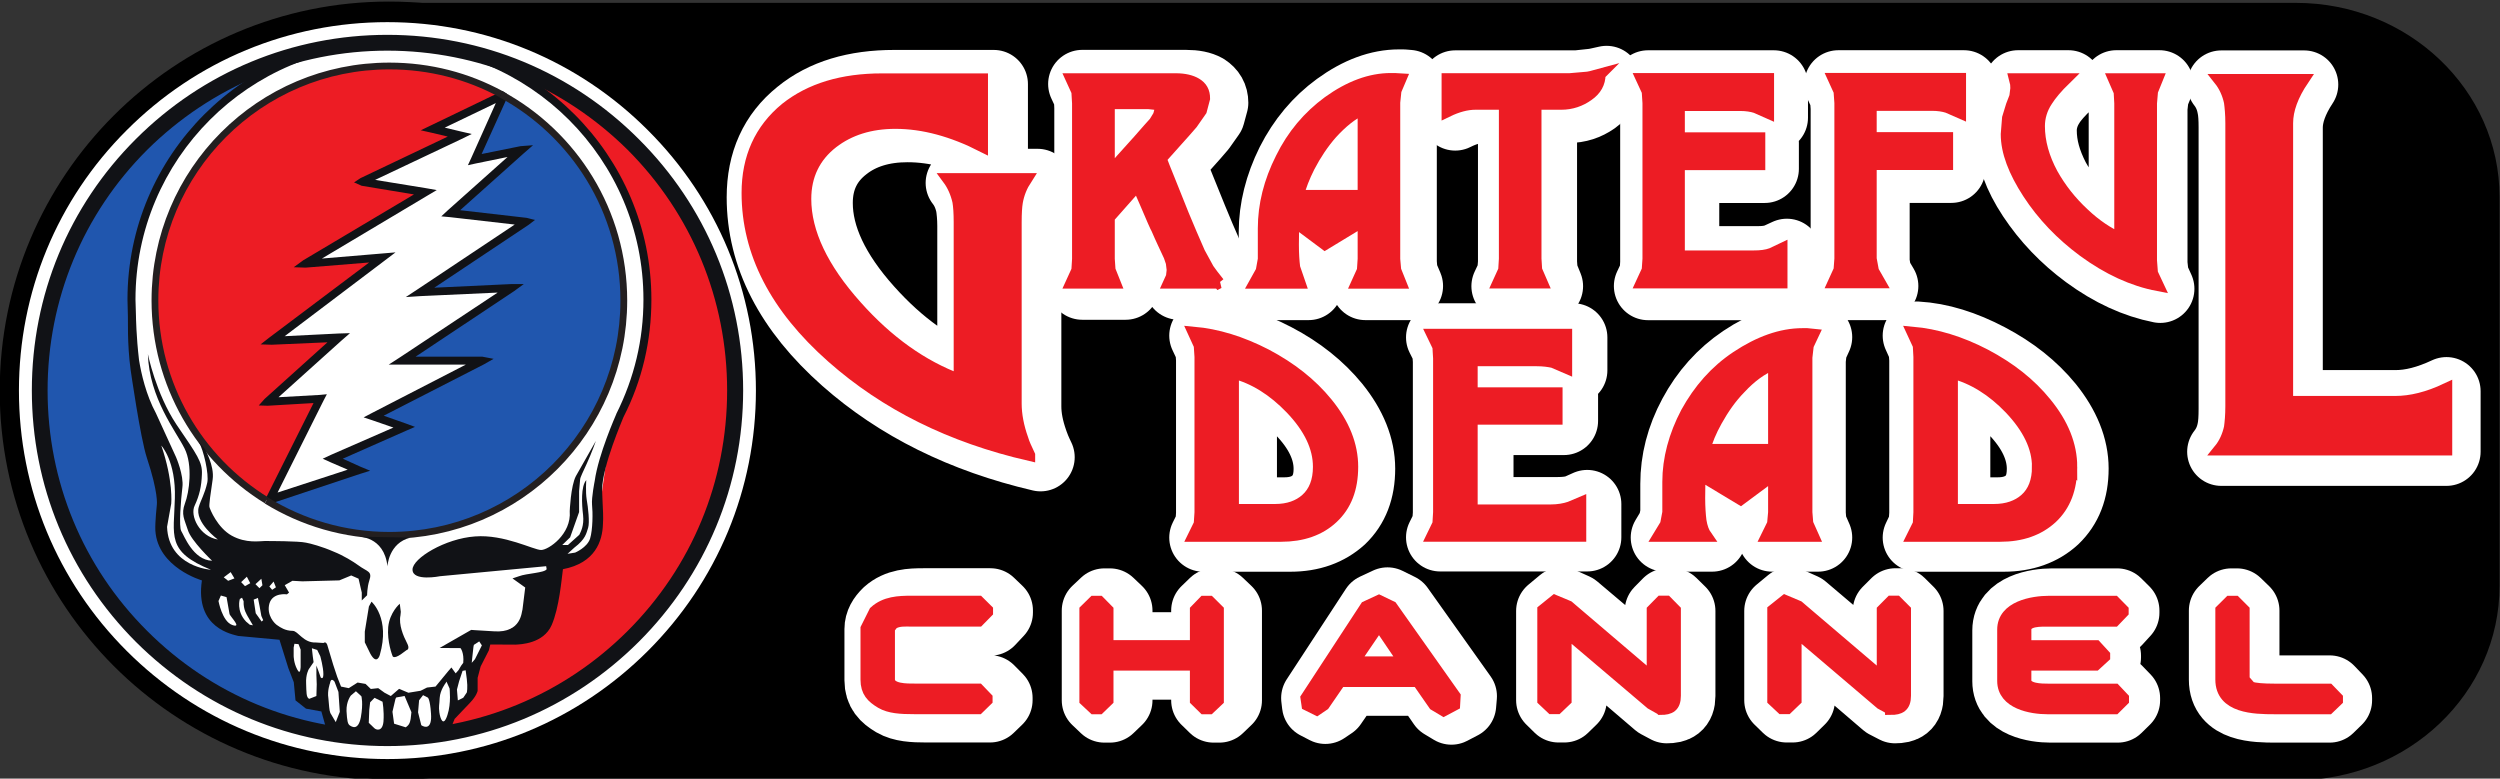 <svg width="800" height="249.15" version="1.1" viewBox="0 0 211.67 65.922" xmlns="http://www.w3.org/2000/svg">
 <rect x="0" y="0" width="211.67" height="65.922" fill="#333333" stroke="none"/>
 <g transform="translate(129.75 90.01)">
  <g transform="matrix(5.797 0 0 -5.797 -408.4 1455.4)">
   <g transform="translate(84.575 258.03)">
    <path d="m0 0c0-1.565-1.332-2.837-2.974-2.837h-27.721c-1.642 0-2.973 1.272-2.973 2.837v5.683c0 1.562 1.331 2.833 2.973 2.833h27.721c1.642 0 2.974-1.271 2.974-2.833z"/>
   </g>
   <g transform="translate(59.434 260.88)">
    <path d="m0 0c0-3.137-2.545-5.686-5.685-5.686-3.139 0-5.685 2.549-5.685 5.686 0 3.142 2.546 5.685 5.685 5.685 3.14 0 5.685-2.543 5.685-5.685"/>
   </g>
   <g transform="translate(53.726 266.03)">
    <path d="m0 0c-1.375 0-2.669-0.536-3.64-1.508-0.974-0.971-1.507-2.263-1.507-3.639 0-1.373 0.533-2.665 1.507-3.638 0.971-0.969 2.265-1.509 3.64-1.509 1.374 0 2.666 0.54 3.637 1.509 0.974 0.973 1.511 2.265 1.511 3.638 0 1.376-0.537 2.668-1.511 3.639-0.971 0.972-2.263 1.508-3.637 1.508" fill="#111216"/>
   </g>
   <g transform="translate(53.726 266.03)">
    <path d="m0 0c-1.375 0-2.669-0.536-3.64-1.508-0.974-0.971-1.507-2.263-1.507-3.639 0-1.373 0.533-2.665 1.507-3.638 0.971-0.969 2.265-1.509 3.64-1.509 1.374 0 2.666 0.54 3.637 1.509 0.974 0.973 1.511 2.265 1.511 3.638 0 1.376-0.537 2.668-1.511 3.639-0.971 0.972-2.263 1.508-3.637 1.508z" fill="none" stroke="#fff" stroke-width=".469"/>
   </g>
   <g transform="translate(53.726 266.03)">
    <path d="m0 0c-1.375 0-2.669-0.536-3.64-1.508-0.974-0.971-1.507-2.263-1.507-3.639 0-1.373 0.533-2.665 1.507-3.638 0.971-0.969 2.265-1.509 3.64-1.509 1.374 0 2.666 0.54 3.637 1.509 0.974 0.973 1.511 2.265 1.511 3.638 0 1.376-0.537 2.668-1.511 3.639-0.971 0.972-2.263 1.508-3.637 1.508" fill="#fff"/>
   </g>
   <g transform="translate(53.726 255.81)">
    <path d="m0 0c2.805 0 5.075 2.27 5.075 5.074 0 2.801-2.27 5.078-5.075 5.078l1.143-0.179 0.661-0.244 0.637-0.44 0.585-0.584 0.416-0.705s0.972-1.336-0.222-3.791l-0.182-1.298-0.31-0.283-0.351-0.234-0.106-0.574-0.789-0.384-0.194-0.433-0.04-0.282-0.287-0.364-0.128-0.17z" fill="#ed1c24"/>
   </g>
   <g transform="translate(55.386 265.21)">
    <path d="m0 0c1.07-0.58 1.793-1.711 1.793-3.012 0-1.892-1.532-3.429-3.424-3.429-0.658 0-1.273 0.187-1.795 0.508" fill="#2056ae"/>
   </g>
   <g transform="translate(51.96 259.28)">
    <path d="m0 0c-0.979 0.603-1.629 1.685-1.629 2.921 0 1.89 1.532 3.423 3.424 3.423 0.593 0 1.147-0.148 1.631-0.411" fill="#ed1c24"/>
   </g>
   <g transform="translate(55.432 265.21)">
    <path d="m0 0-1.044-0.504 0.393-0.088-1.426-0.683 0.924-0.155-1.755-1.043 1.125 0.09-1.617-1.217 0.987 0.048-1.045-0.938 0.768 0.048-0.74-1.478 1.308 0.43-0.385 0.169 1.047 0.462-0.446 0.153 1.583 0.814h-1.169l1.601 1.065-1.341-0.064 1.555 1.03-1.106 0.125 1.029 0.925-0.674-0.14z" fill="#fff"/>
   </g>
   <g transform="translate(55.016 264.2)">
    <path d="m0 0 0.675 0.138-0.051 0.099-1.031-0.92-0.096-0.089 0.129-0.012 1.11-0.127-0.03 0.11-1.551-1.034-0.176-0.116 0.213 0.014 1.335 0.061-0.034 0.105-1.599-1.06-0.164-0.106h1.364l-0.026 0.109-1.585-0.817-0.12-0.063 0.129-0.043 0.445-0.154-4e-3 0.107-1.046-0.457-0.122-0.057 0.122-0.055 0.384-0.166 4e-3 0.108-1.307-0.426 0.073-0.085 0.738 1.476 0.047 0.09-0.103-0.01-0.769-0.043 0.042-0.102 1.046 0.941 0.122 0.106-0.165-5e-3 -0.984-0.049 0.039-0.108 1.615 1.221 0.16 0.121-0.201-0.017-1.123-0.094 0.036-0.106 1.752 1.045 0.138 0.082-0.159 0.028-0.922 0.15 0.015-0.108 1.424 0.674 0.153 0.075-0.161 0.037-0.396 0.095 0.013-0.111 1.045 0.502-0.08 0.083-0.428-0.956-0.049-0.106zm0.391 1.06-1.044-0.503-0.15-0.072 0.164-0.037 0.395-0.094-0.013 0.111-1.426-0.679-0.094-0.062 0.11-0.049 0.922-0.153-0.021 0.107-1.752-1.042-0.14-0.102 0.173-6e-3 1.122 0.091-0.038 0.101-1.617-1.216-0.124-0.097 0.163-5e-3 0.986 0.043-0.045 0.107-1.045-0.941-0.086-0.096 0.13-4e-3 0.769 0.045-0.055 0.082-0.738-1.474 0.021-0.069 0.048-0.014 1.307 0.435 0.145 0.046-0.14 0.058-0.385 0.174v-0.112l1.046 0.462 0.134 0.058-0.138 0.051-0.446 0.157 7e-3 -0.106 1.583 0.811 0.142 0.081-0.167 0.032h-1.169l0.032-0.11 1.601 1.065 0.144 0.105h-0.18l-1.337-0.063 0.034-0.107 1.552 1.034 0.094 0.072-0.12 0.031-1.105 0.127 0.032-0.105 1.032 0.923 0.133 0.116-0.183-0.014-0.678-0.137 0.063-0.082 0.43 0.95-0.017 0.037z" fill="#111216"/>
   </g>
   <g transform="translate(55.386 265.21)">
    <path d="m0 0c1.07-0.58 1.793-1.711 1.793-3.012 0-1.892-1.532-3.429-3.424-3.429-0.658 0-1.273 0.187-1.795 0.508" fill="none" stroke="#231f20" stroke-miterlimit="6" stroke-width=".099"/>
   </g>
   <g transform="translate(51.96 259.28)">
    <path d="m0 0c-0.979 0.603-1.629 1.685-1.629 2.921 0 1.89 1.532 3.423 3.424 3.423 0.593 0 1.147-0.148 1.631-0.411" fill="none" stroke="#231f20" stroke-miterlimit="6" stroke-width=".099"/>
   </g>
   <g transform="translate(53.726 255.81)">
    <path d="m0 0c-2.805 0-5.08 2.27-5.08 5.074 0 2.801 2.275 5.078 5.08 5.078l-1.051-0.164-0.609-0.211-0.753-0.5-0.586-0.616-0.442-0.802-0.26-0.96-0.026-0.755 0.026-0.725 0.43-1.407 0.31-1.334 0.299-0.297 0.054-0.34 0.271-0.439 0.741-0.103 0.103-0.173 0.195-0.517 0.054-0.248 0.243-0.051 0.183-0.285z" fill="#2056ae"/>
   </g>
   <g transform="translate(53.293 258.75)">
    <path d="m0 0s0.385 0.015 0.434-0.434c0 0 0.015 0.342 0.337 0.42z" fill="#111216"/>
   </g>
   <g transform="translate(55.899 257.98)">
    <path d="m 0,0 -0.08,-0.229 -0.054,-0.309 0.054,-0.015 c 0.021,0.028 0.091,0.133 0.111,0.252 C 0.051,-0.178 0.064,0 0.064,0 L 0.028,0.035 0,0" fill="#fff"/>
   </g>
   <g transform="translate(55.899 257.98)">
    <path d="m0 0-0.08-0.229-0.054-0.309 0.054-0.015c0.021 0.028 0.091 0.133 0.111 0.252 0.02 0.123 0.033 0.301 0.033 0.301l-0.036 0.035z" fill="none" stroke="#2056ae" stroke-width=".017"/>
   </g>
   <g transform="translate(56.14 258.11)">
    <path d="m0 0-0.076-0.041-9e-3 -0.053-0.045-0.33 0.02-0.14c0.069 0.02 0.087 0.236 0.097 0.33l0.013 0.234" fill="#fff"/>
   </g>
   <g transform="translate(56.14 258.11)">
    <path d="m0 0-0.076-0.041-9e-3 -0.053-0.045-0.33 0.02-0.14c0.069 0.02 0.087 0.236 0.097 0.33z" fill="none" stroke="#2056ae" stroke-width=".017"/>
   </g>
   <g transform="translate(53.494 257.8)">
    <path d="m0 0s0.277-0.24 0.121-0.779c0 0-0.042-0.155-0.138 0.019l-0.081 0.166v0.157l0.06 0.367 0.038 0.07" fill="#111216"/>
   </g>
   <g transform="translate(53.907 257.77)">
    <path d="m0 0s-0.147-0.123-0.169-0.34c-0.019-0.215 0.062-0.42 0.062-0.42s8e-3 -0.056 0.122 0.021l0.083 0.061s0.059 0.01 6e-3 0.107c-0.051 0.098-0.123 0.266-0.094 0.401l5e-3 0.052-0.015 0.118" fill="#111216"/>
   </g>
   <g transform="translate(55.553 258.14)">
    <path d="m0 0h-3e-3zm1.516 2.402v-2e-3c-0.01-0.025-0.261-0.589-0.315-0.976 0 0-0.049-0.245-0.039-0.348 0.012-0.107 0.012-0.364-0.029-0.496-0.044-0.131-0.218-0.203-0.218-0.203l-0.111-0.018 0.099 0.09c0.167 0.127 0.175 0.209 0.202 0.291 0.024 0.078 0 0.295-0.021 0.412-0.019 0.116-6e-3 0.284-6e-3 0.284-0.081-0.091-0.066-0.354-0.047-0.51 0.018-0.158-0.036-0.249-0.055-0.289l-0.166-0.149h-0.083l0.115 0.112 0.131 0.369v0.306l0.015 0.17c0 0.029 0.05 0.127 0.096 0.229 0.073 0.158 0.134 0.334 0.134 0.334s-0.213-0.377-0.292-0.514c-0.075-0.142-0.09-0.512-0.09-0.512 0.028-0.335-0.31-0.567-0.418-0.567s-0.539 0.232-0.966 0.198c-0.434-0.031-0.912-0.319-0.912-0.484 0-0.178 0.402-0.097 0.402-0.097l1.547 0.146h3e-3l7e-3 -0.043c-0.025-0.054-0.296-0.061-0.403-0.103l-0.096-0.032 0.186-0.133-0.04-0.322c-0.014-0.032-0.014-0.344-0.412-0.318l-0.282 0.017-0.055 4e-3 -0.461-0.264 0.305-2e-3s0.054-0.065 0.04-0.215l-0.031-0.042-0.04-0.067-0.04-0.045-0.062 0.086-0.045-0.052-0.187-0.227-0.124-0.014-0.094-0.047-0.178-0.029-0.136 0.057-0.121-0.105-0.091 0.048-0.093 0.067-0.108-0.012-0.077 0.074-0.116 0.02-0.129-0.082-0.113 0.023-0.056 0.143-0.058 0.175-0.079 0.264c-0.021 0.094-0.062 0.055-0.062 0.055l-0.117 7e-3c-0.178-7e-3 -0.256 0.17-0.334 0.17-0.109 0-0.185 0.053-0.223 0.08-0.039 0.022-0.164 0.149-0.117 0.319 0.049 0.166 0.256 0.134 0.256 0.134l0.031 0.026-0.063 0.108 0.112 0.064 0.145-8e-3 0.54 0.014 0.174 0.072 0.107-0.047 0.047-0.203v-0.115l0.078 0.076s0 0.115 0.031 0.211c0.05 0.146-0.026 0.127-0.163 0.229-0.069 0.05-0.208 0.138-0.359 0.198-0.165 0.073-0.343 0.12-0.402 0.13-0.109 0.024-0.534 0.024-0.604 0.024s-0.27-0.038-0.48 0.078-0.319 0.387-0.326 0.419c-7e-3 0.025 0.016 0.201 0.047 0.402 0.029 0.203-0.117 0.45-0.117 0.45l-0.086 0.1c0.071-0.12 0.152-0.475 0.124-0.598-0.038-0.168-0.093-0.25-0.124-0.354-0.064-0.225 0.279-0.475 0.279-0.475-0.269 0.045-0.412 0.35-0.338 0.497 0.069 0.148 0.099 0.28 0.105 0.455 9e-3 0.18-0.068 0.281-0.372 0.728-0.3 0.451-0.417 1.028-0.417 1.028 0.021-0.646 0.411-1.127 0.535-1.377 0.124-0.245 0.069-0.644 6e-3 -0.805-0.059-0.159-6e-3 -0.233 0.042-0.385 0.045-0.157 0.355-0.451 0.355-0.451-0.279 9e-3 -0.411 0.373-0.45 0.433-0.038 0.062-6e-3 0.456 0.016 0.639 0.023 0.176-0.093 0.442-0.093 0.442l-0.294 0.642c-0.143 0.264-0.215 0.58-0.246 0.774-0.041 0.344-0.045 0.64-0.045 0.644v2e-3l-7e-3 0.239c0 2.052 1.663 3.711 3.708 3.711 2.047 0 3.711-1.659 3.711-3.711 0-0.585-0.133-1.144-0.397-1.671m0.513 1.671c0 2.111-1.718 3.826-3.827 3.826-2.107 0-3.825-1.715-3.825-3.826l6e-3 -0.244c4e-3 -0.03-0.013-0.399 0.041-0.79 0 0 0.142-0.994 0.236-1.277 0.171-0.516 0.146-0.684 0.146-0.684s-0.028-0.26-0.022-0.378c0.035-0.543 0.68-0.729 0.68-0.729-0.105-0.706 0.459-0.789 0.529-0.811l0.604-0.056 0.129-0.413 0.08-0.207 0.025-0.265 0.153-0.121 0.225-0.041 0.085-0.303 0.908-0.108 0.906 0.184 0.047 0.118s0.123 0.128 0.223 0.234c0.102 0.106 0.113 0.177 0.113 0.177v0.189l0.044 0.166 0.12 0.235 0.021 0.086 0.367-2e-3c0.074 4e-3 0.409 0.013 0.529 0.285 0.111 0.252 0.146 0.678 0.165 0.817 0.475 0.09 0.575 0.415 0.584 0.65 8e-3 0.112 0 0.226-5e-3 0.332l-7e-3 0.172c0 0.353 0.307 1.047 0.311 1.065 0.273 0.534 0.409 1.115 0.409 1.719" fill="#111216"/>
   </g>
   <g transform="translate(50.424 260.08)">
    <path d="m0 0s0.215-0.227 0.198-0.77c-0.013-0.548-0.13-0.777 0.527-1.044 0 0-0.62 0.041-0.641 0.627l0.061 0.34s0.032 0.334-0.145 0.847" fill="#fff"/>
   </g>
   <g transform="translate(51.492 258.14)">
    <path d="m0 0-0.092-0.035-0.064 0.051 0.101 0.076z" fill="#fff"/>
   </g>
   <g transform="translate(51.723 258.07)">
    <path d="m0 0-0.077-0.043-0.056 0.059 0.083 0.079z" fill="#fff"/>
   </g>
   <g transform="translate(52.098 258.01)">
    <path d="m0 0-0.055-0.037-0.041 0.049 0.062 0.072z" fill="#fff"/>
   </g>
   <g transform="translate(51.901 258.04)">
    <path d="m0 0-0.044-0.043-0.058 0.059 0.086 0.079z" fill="#fff"/>
   </g>
   <g transform="translate(51.259 257.81)">
    <path d="m0 0s0.054-0.297 0.2-0.35c0.147-0.052-0.014 0.107-0.038 0.157l-0.044 0.249-0.083 0.024-0.035-0.08" fill="#fff"/>
   </g>
   <g transform="translate(51.571 257.84)">
    <path d="m0 0s-0.057-0.175 0.092-0.332l0.054-0.045 0.045-8e-3 -0.077 0.132c-0.012 0.027-0.064 0.093-0.059 0.22l-0.023 0.051-0.032-0.018" fill="#fff"/>
   </g>
   <g transform="translate(51.773 257.83)">
    <path d="m0 0 0.03-0.199 0.086-0.121 0.023 0.02-0.027 0.062-0.026 0.145-0.024 0.118z" fill="#fff"/>
   </g>
   <g transform="translate(54.983 257.14)">
    <path d="m0 0-0.017-0.153-8e-3 -0.08 0.047 0.053 0.101 0.202-0.039 0.058-0.078-0.051z" fill="#fff"/>
   </g>
   <g transform="translate(52.428 257.18)">
    <path d="m0 0 0.031-0.08v-0.246s0-0.141-0.05-0.044c-0.052 0.097-0.052 0.198-0.052 0.198v0.121l0.011 0.056 0.06-5e-3" fill="#fff"/>
   </g>
   <g transform="translate(52.623 257.12)">
    <path d="m0 0 0.078-0.025 0.045-0.092s0.045-0.16 0.045-0.26c0-0.094-0.039-0.049-0.039-0.049l-0.031 0.088-0.032 0.086v-0.137l5e-3 -0.139-5e-3 -0.17-0.105-0.041c-0.045 0.02-0.04 0.096-0.045 0.224-7e-3 0.134 0.039 0.209 0.039 0.209l0.07 0.103-0.012 0.086-0.013 0.117" fill="#fff"/>
   </g>
   <g transform="translate(52.888 256.61)">
    <path d="m0 0s-0.042-0.11-0.024-0.219c0.011-0.102 0.011-0.175 0.029-0.217l0.079-0.133 0.059 0.15-0.02 0.291-0.057 0.15s-0.052 0.073-0.066-0.022" fill="#fff"/>
   </g>
   <g transform="translate(53.193 256.43)">
    <path d="m0 0s-0.069-0.085-0.064-0.227c8e-3 -0.144 0.018-0.187 0.045-0.208 0.027-0.018 0.124-0.09 0.164 0.115 0.038 0.209 8e-3 0.309 8e-3 0.309l-0.08 0.073-0.073-0.062" fill="#fff"/>
   </g>
   <g transform="translate(53.474 256.33)">
    <path d="m0 0-0.013-0.111-7e-3 -0.188 0.078-0.075c0.026-0.03 0.123-0.062 0.137 0.095 0.011 0.156-0.014 0.288-0.014 0.288l-0.117 0.057-0.064-0.066" fill="#fff"/>
   </g>
   <g transform="translate(53.844 256.38)">
    <path d="m0 0-0.044-0.188 0.024-0.174 0.17-0.053c0.052 0.039 0.07 0.059 0.083 0.221l-0.1 0.237-0.122-0.022-0.011-0.021" fill="#fff"/>
   </g>
   <g transform="translate(54.189 256.36)">
    <path d="m0 0-0.015-0.176 0.047-0.188c0.046-0.032 0.16-0.07 0.142 0.171-0.014 0.212-0.046 0.232-0.046 0.232l-0.07 0.036-0.058-0.075" fill="#fff"/>
   </g>
   <g transform="translate(54.576 256.61)">
    <path d="m0 0s-0.078-0.099-0.086-0.213c-5e-3 -0.115-0.017-0.123-5e-3 -0.215 0.013-0.092 0.059-0.221 0.118-0.037 0.058 0.172 0.031 0.388 0.031 0.388l-0.045 0.1z" fill="#fff"/>
   </g>
   <g transform="translate(54.824 256.79)">
    <path d="m0 0-0.051-0.154-0.031-0.119 0.013-0.159 0.079 0.039 0.052 0.077s0.016 0.064 0 0.195l-0.017 0.129-0.045-8e-3" fill="#fff"/>
   </g>
   <g transform="translate(57.269 257.34)">
    <path d="m0 0c-0.947-0.945-2.205-1.465-3.543-1.465-1.337 0-2.596 0.52-3.542 1.465-0.948 0.945-1.468 2.203-1.468 3.545 0 1.339 0.52 2.6 1.468 3.547 0.946 0.937 2.205 1.463 3.542 1.463 1.338 0 2.596-0.526 3.543-1.463 0.945-0.947 1.466-2.208 1.466-3.547 0-1.342-0.521-2.6-1.466-3.545m0.094 7.184c-0.971 0.971-2.262 1.508-3.637 1.508s-2.668-0.537-3.64-1.508c-0.973-0.971-1.506-2.263-1.506-3.639 0-1.373 0.533-2.665 1.506-3.639 0.972-0.968 2.265-1.508 3.64-1.508s2.666 0.54 3.637 1.508c0.975 0.974 1.512 2.266 1.512 3.639 0 1.376-0.537 2.668-1.512 3.639" fill="#111216"/>
   </g>
   <g transform="translate(57.269 257.34)">
    <path d="m0 0c-0.947-0.945-2.205-1.465-3.543-1.465-1.337 0-2.596 0.52-3.542 1.465-0.948 0.945-1.468 2.203-1.468 3.545 0 1.339 0.52 2.6 1.468 3.547 0.946 0.937 2.205 1.463 3.542 1.463 1.338 0 2.596-0.526 3.543-1.463 0.945-0.947 1.466-2.208 1.466-3.547 0-1.342-0.521-2.6-1.466-3.545zm0.094 7.184c-0.971 0.971-2.262 1.508-3.637 1.508s-2.668-0.537-3.64-1.508c-0.973-0.971-1.506-2.263-1.506-3.639 0-1.373 0.533-2.665 1.506-3.639 0.972-0.968 2.265-1.508 3.64-1.508s2.666 0.54 3.637 1.508c0.975 0.974 1.512 2.266 1.512 3.639 0 1.376-0.537 2.668-1.512 3.639z" fill="none" stroke="#111216" stroke-width=".094"/>
   </g>
   <g transform="translate(63.266 259.91)">
    <path d="m0 0c-1.138 0.266-2.09 0.737-2.859 1.417-0.819 0.725-1.227 1.521-1.227 2.379 0 0.518 0.184 0.926 0.556 1.226 0.355 0.29 0.82 0.428 1.391 0.428h1.456v-0.972c-0.432 0.218-0.852 0.329-1.26 0.329-0.364 0-0.668-0.093-0.906-0.28-0.262-0.202-0.392-0.473-0.392-0.814 0-0.489 0.244-1.009 0.733-1.554 0.458-0.512 0.956-0.867 1.498-1.064v2.282c0 0.13-0.012 0.23-0.022 0.298-0.028 0.13-0.075 0.238-0.148 0.331h1.137c-0.067-0.109-0.112-0.219-0.135-0.343-0.011-0.062-0.017-0.156-0.017-0.286v-2.634c0-0.16 0.033-0.328 0.099-0.515 0.018-0.055 0.05-0.134 0.096-0.228" fill="#fff"/>
   </g>
   <g transform="translate(63.266 259.91)">
    <path d="m0 0c-1.138 0.266-2.09 0.737-2.859 1.417-0.819 0.725-1.227 1.521-1.227 2.379 0 0.518 0.184 0.926 0.556 1.226 0.355 0.29 0.82 0.428 1.391 0.428h1.456v-0.972c-0.432 0.218-0.852 0.329-1.26 0.329-0.364 0-0.668-0.093-0.906-0.28-0.262-0.202-0.392-0.473-0.392-0.814 0-0.489 0.244-1.009 0.733-1.554 0.458-0.512 0.956-0.867 1.498-1.064v2.282c0 0.13-0.012 0.23-0.022 0.298-0.028 0.13-0.075 0.238-0.148 0.331h1.137c-0.067-0.109-0.112-0.219-0.135-0.343-0.011-0.062-0.017-0.156-0.017-0.286v-2.634c0-0.16 0.033-0.328 0.099-0.515 0.018-0.055 0.05-0.134 0.096-0.228z" fill="none" stroke="#fff" stroke-linecap="round" stroke-linejoin="round" stroke-width=".997"/>
   </g>
   <g transform="translate(65.167 264.94)">
    <path d="m0 0-0.037 0.06-0.139 9e-3h-0.572v-1.01c4e-3 5e-3 0.064 0.071 0.179 0.202 0.079 0.086 0.16 0.179 0.245 0.271 0.123 0.143 0.202 0.231 0.237 0.272l0.06 0.097 0.027 0.099m0.845-2.524h-0.726l0.04 0.088 0.012 0.094-0.012 0.109-0.031 0.09c-0.062 0.13-0.124 0.261-0.184 0.395-0.014 0.03-0.07 0.157-0.166 0.382-0.07 0.163-0.107 0.25-0.111 0.257l-0.415-0.469v-0.605l0.011-0.159 0.078-0.182h-0.633l0.083 0.173 7e-3 0.168v2.261l-7e-3 0.164-0.083 0.179h1.513c0.129 0 0.224-0.02 0.294-0.059 0.078-0.051 0.12-0.12 0.12-0.215l-0.049-0.181-0.132-0.187c-0.053-0.063-0.138-0.161-0.249-0.283l-0.201-0.223c0.03-0.075 0.068-0.172 0.115-0.291 0.106-0.265 0.176-0.434 0.211-0.521 0.073-0.181 0.151-0.362 0.234-0.55l0.128-0.24 0.153-0.195" fill="#fff"/>
   </g>
   <g transform="translate(65.167 264.94)">
    <path d="m0 0-0.037 0.06-0.139 9e-3h-0.572v-1.01c4e-3 5e-3 0.064 0.071 0.179 0.202 0.079 0.086 0.16 0.179 0.245 0.271 0.123 0.143 0.202 0.231 0.237 0.272l0.06 0.097zm0.845-2.524h-0.726l0.04 0.088 0.012 0.094-0.012 0.109-0.031 0.09c-0.062 0.13-0.124 0.261-0.184 0.395-0.014 0.03-0.07 0.157-0.166 0.382-0.07 0.163-0.107 0.25-0.111 0.257l-0.415-0.469v-0.605l0.011-0.159 0.078-0.182h-0.633l0.083 0.173 7e-3 0.168v2.261l-7e-3 0.164-0.083 0.179h1.513c0.129 0 0.224-0.02 0.294-0.059 0.078-0.051 0.12-0.12 0.12-0.215l-0.049-0.181-0.132-0.187c-0.053-0.063-0.138-0.161-0.249-0.283l-0.201-0.223c0.03-0.075 0.068-0.172 0.115-0.291 0.106-0.265 0.176-0.434 0.211-0.521 0.073-0.181 0.151-0.362 0.234-0.55l0.128-0.24z" fill="none" stroke="#fff" stroke-linecap="round" stroke-linejoin="round" stroke-width=".997"/>
   </g>
   <g transform="translate(68.105 263.67)">
    <path d="m0 0v1.261c-0.16-0.075-0.314-0.192-0.459-0.358-0.124-0.139-0.235-0.299-0.325-0.48-0.076-0.147-0.133-0.289-0.161-0.423zm0.541-1.259h-0.636l0.086 0.174 9e-3 0.168v0.552l-0.559-0.334-0.454 0.334-4e-3 -0.166-1e-3 -0.177c0-0.129 8e-3 -0.235 0.019-0.329l0.075-0.222h-0.651l0.101 0.171 0.028 0.171v0.449c0 0.334 0.086 0.677 0.253 1.014 0.17 0.336 0.398 0.607 0.684 0.816 0.309 0.225 0.612 0.336 0.905 0.336h0.059l0.086-7e-3 -0.074-0.163-0.017-0.175v-2.27l0.013-0.159 0.078-0.183" fill="#fff"/>
   </g>
   <g transform="translate(68.105 263.67)">
    <path d="m0 0v1.261c-0.16-0.075-0.314-0.192-0.459-0.358-0.124-0.139-0.235-0.299-0.325-0.48-0.076-0.147-0.133-0.289-0.161-0.423zm0.541-1.259h-0.636l0.086 0.174 9e-3 0.168v0.552l-0.559-0.334-0.454 0.334-4e-3 -0.166-1e-3 -0.177c0-0.129 8e-3 -0.235 0.019-0.329l0.075-0.222h-0.651l0.101 0.171 0.028 0.171v0.449c0 0.334 0.086 0.677 0.253 1.014 0.17 0.336 0.398 0.607 0.684 0.816 0.309 0.225 0.612 0.336 0.905 0.336h0.059l0.086-7e-3 -0.074-0.163-0.017-0.175v-2.27l0.013-0.159z" fill="none" stroke="#fff" stroke-linecap="round" stroke-linejoin="round" stroke-width=".997"/>
   </g>
   <g transform="translate(71.533 265.42)">
    <path d="m0 0c0-0.119-0.057-0.219-0.169-0.299-0.114-0.08-0.242-0.123-0.389-0.123h-0.372v-2.248l0.012-0.155 0.076-0.187h-0.634l0.082 0.174 0.014 0.168v2.248h-0.422c-0.125 0-0.262-0.037-0.409-0.111v0.467h1.779l0.252 0.027c9e-3 2e-3 0.068 0.013 0.18 0.039" fill="#fff"/>
   </g>
   <g transform="translate(71.533 265.42)">
    <path d="m0 0c0-0.119-0.057-0.219-0.169-0.299-0.114-0.08-0.242-0.123-0.389-0.123h-0.372v-2.248l0.012-0.155 0.076-0.187h-0.634l0.082 0.174 0.014 0.168v2.248h-0.422c-0.125 0-0.262-0.037-0.409-0.111v0.467h1.779l0.252 0.027c9e-3 2e-3 0.068 0.013 0.18 0.039z" fill="none" stroke="#fff" stroke-linecap="round" stroke-linejoin="round" stroke-width=".997"/>
   </g>
   <g transform="translate(74.166 262.41)">
    <path d="m0 0h-2.028l0.082 0.174 0.01 0.168v2.26l-0.01 0.165-0.082 0.178h1.838v-0.486l-0.183 0.08c-0.061 0.018-0.137 0.026-0.229 0.026h-0.884v-0.473h1.163v-0.38h-1.163v-1.335h1.078c0.105 0 0.191 0.015 0.262 0.041l0.146 0.067z" fill="#fff"/>
   </g>
   <g transform="translate(74.166 262.41)">
    <path d="m0 0h-2.028l0.082 0.174 0.01 0.168v2.26l-0.01 0.165-0.082 0.178h1.838v-0.486l-0.183 0.08c-0.061 0.018-0.137 0.026-0.229 0.026h-0.884v-0.473h1.163v-0.38h-1.163v-1.335h1.078c0.105 0 0.191 0.015 0.262 0.041l0.146 0.067z" fill="none" stroke="#fff" stroke-linecap="round" stroke-linejoin="round" stroke-width=".997"/>
   </g>
   <g transform="translate(76.753 264.87)">
    <path d="m0 0-0.181 0.08-0.227 0.026h-0.884v-0.473h1.107v-0.38h-1.107v-1.37l0.03-0.178 0.097-0.164h-0.67l0.082 0.174 0.012 0.168v2.26l-0.012 0.165-0.082 0.178h1.835z" fill="#fff"/>
   </g>
   <g transform="translate(76.753 264.87)">
    <path d="m0 0-0.181 0.08-0.227 0.026h-0.884v-0.473h1.107v-0.38h-1.107v-1.37l0.03-0.178 0.097-0.164h-0.67l0.082 0.174 0.012 0.168v2.26l-0.012 0.165-0.082 0.178h1.835z" fill="none" stroke="#fff" stroke-linecap="round" stroke-linejoin="round" stroke-width=".997"/>
   </g>
   <g transform="translate(79.62 262.37)">
    <path d="m0 0c-0.365 0.072-0.724 0.236-1.081 0.498-0.323 0.238-0.589 0.518-0.8 0.836-0.208 0.314-0.312 0.609-0.312 0.856l0.018 0.242 0.054 0.174 0.049 0.131 0.016 0.115-5e-3 0.068-0.016 0.066h0.736c-0.121-0.115-0.212-0.215-0.267-0.307-0.075-0.118-0.11-0.246-0.11-0.366 0-0.233 0.065-0.459 0.188-0.698 0.115-0.209 0.264-0.4 0.453-0.572 0.178-0.17 0.355-0.287 0.53-0.361v1.961l-0.014 0.165-0.081 0.178h0.63l-0.069-0.166-0.02-0.177v-2.28l0.02-0.185 0.081-0.178" fill="#fff"/>
   </g>
   <g transform="translate(79.62 262.37)">
    <path d="m0 0c-0.365 0.072-0.724 0.236-1.081 0.498-0.323 0.238-0.589 0.518-0.8 0.836-0.208 0.314-0.312 0.609-0.312 0.856l0.018 0.242 0.054 0.174 0.049 0.131 0.016 0.115-5e-3 0.068-0.016 0.066h0.736c-0.121-0.115-0.212-0.215-0.267-0.307-0.075-0.118-0.11-0.246-0.11-0.366 0-0.233 0.065-0.459 0.188-0.698 0.115-0.209 0.264-0.4 0.453-0.572 0.178-0.17 0.355-0.287 0.53-0.361v1.961l-0.014 0.165-0.081 0.178h0.63l-0.069-0.166-0.02-0.177v-2.28l0.02-0.185z" fill="none" stroke="#fff" stroke-linecap="round" stroke-linejoin="round" stroke-width=".997"/>
   </g>
   <g transform="translate(83.8 259.99)">
    <path d="m0 0h-3.289c0.075 0.094 0.123 0.205 0.145 0.322 0.016 0.076 0.022 0.174 0.022 0.307v4.108c0 0.126-6e-3 0.224-0.022 0.297-0.022 0.124-0.072 0.236-0.145 0.329h1.21c-0.151-0.228-0.226-0.441-0.226-0.628v-4.041h1.562c0.226 0 0.47 0.062 0.743 0.19z" fill="#fff"/>
   </g>
   <g transform="translate(83.8 259.99)">
    <path d="m0 0h-3.289c0.075 0.094 0.123 0.205 0.145 0.322 0.016 0.076 0.022 0.174 0.022 0.307v4.108c0 0.126-6e-3 0.224-0.022 0.297-0.022 0.124-0.072 0.236-0.145 0.329h1.21c-0.151-0.228-0.226-0.441-0.226-0.628v-4.041h1.562c0.226 0 0.47 0.062 0.743 0.19z" fill="none" stroke="#fff" stroke-linecap="round" stroke-linejoin="round" stroke-width=".997"/>
   </g>
   <g transform="translate(67.46 259.74)">
    <path d="m0 0c0 0.285-0.135 0.567-0.405 0.845-0.255 0.265-0.532 0.438-0.835 0.519v-1.986h0.611c0.184 0 0.335 0.053 0.444 0.152 0.123 0.11 0.185 0.264 0.185 0.47m0.487 4e-3c0-0.319-0.095-0.561-0.284-0.743-0.192-0.174-0.44-0.265-0.75-0.265h-1.269l0.088 0.177 0.011 0.17v2.256l-0.011 0.16-0.088 0.187c0.344-0.019 0.696-0.131 1.058-0.32 0.359-0.188 0.649-0.421 0.875-0.697 0.245-0.303 0.37-0.614 0.37-0.925" fill="#fff"/>
   </g>
   <g transform="translate(67.46 259.74)">
    <path d="m0 0c0 0.285-0.135 0.567-0.405 0.845-0.255 0.265-0.532 0.438-0.835 0.519v-1.986h0.611c0.184 0 0.335 0.053 0.444 0.152 0.123 0.11 0.185 0.264 0.185 0.47zm0.487 4e-3c0-0.319-0.095-0.561-0.284-0.743-0.192-0.174-0.44-0.265-0.75-0.265h-1.269l0.088 0.177 0.011 0.17v2.256l-0.011 0.16-0.088 0.187c0.344-0.019 0.696-0.131 1.058-0.32 0.359-0.188 0.649-0.421 0.875-0.697 0.245-0.303 0.37-0.614 0.37-0.925z" fill="none" stroke="#fff" stroke-linecap="round" stroke-linejoin="round" stroke-width=".997"/>
   </g>
   <g transform="translate(71.25 258.74)">
    <path d="m0 0h-2.148l0.088 0.177 0.012 0.17v2.232l-0.012 0.166-0.088 0.175h1.944v-0.482l-0.192 0.079c-0.061 0.015-0.143 0.031-0.241 0.031h-0.938v-0.471h1.235v-0.377h-1.235v-1.318h1.145c0.106 0 0.198 0.011 0.276 0.035l0.154 0.069z" fill="#fff"/>
   </g>
   <g transform="translate(71.25 258.74)">
    <path d="m0 0h-2.148l0.088 0.177 0.012 0.17v2.232l-0.012 0.166-0.088 0.175h1.944v-0.482l-0.192 0.079c-0.061 0.015-0.143 0.031-0.241 0.031h-0.938v-0.471h1.235v-0.377h-1.235v-1.318h1.145c0.106 0 0.198 0.011 0.276 0.035l0.154 0.069z" fill="none" stroke="#fff" stroke-linecap="round" stroke-linejoin="round" stroke-width=".997"/>
   </g>
   <g transform="translate(74.054 259.99)">
    <path d="m0 0v1.244c-0.174-0.068-0.336-0.187-0.488-0.353-0.132-0.137-0.246-0.295-0.344-0.469-0.082-0.152-0.139-0.293-0.173-0.422zm0.568-1.253h-0.671l0.089 0.181 0.014 0.166v0.547l-0.483-0.36-0.592 0.36-2e-3 -0.168v-0.174c0-0.125 3e-3 -0.239 0.018-0.326l0.079-0.226h-0.69l0.105 0.175 0.035 0.172v0.438c0 0.337 0.084 0.675 0.263 1.007 0.178 0.332 0.42 0.604 0.727 0.811 0.325 0.218 0.644 0.328 0.957 0.328h0.062l0.089-4e-3 -0.075-0.164-0.019-0.17v-2.246l0.013-0.162 0.081-0.185" fill="#fff"/>
   </g>
   <g transform="translate(74.054 259.99)">
    <path d="m0 0v1.244c-0.174-0.068-0.336-0.187-0.488-0.353-0.132-0.137-0.246-0.295-0.344-0.469-0.082-0.152-0.139-0.293-0.173-0.422zm0.568-1.253h-0.671l0.089 0.181 0.014 0.166v0.547l-0.483-0.36-0.592 0.36-2e-3 -0.168v-0.174c0-0.125 3e-3 -0.239 0.018-0.326l0.079-0.226h-0.69l0.105 0.175 0.035 0.172v0.438c0 0.337 0.084 0.675 0.263 1.007 0.178 0.332 0.42 0.604 0.727 0.811 0.325 0.218 0.644 0.328 0.957 0.328h0.062l0.089-4e-3 -0.075-0.164-0.019-0.17v-2.246l0.013-0.162z" fill="none" stroke="#fff" stroke-linecap="round" stroke-linejoin="round" stroke-width=".997"/>
   </g>
   <g transform="translate(77.877 259.74)">
    <path d="m0 0c0 0.285-0.135 0.567-0.401 0.845-0.254 0.265-0.534 0.438-0.837 0.519v-1.986h0.611c0.184 0 0.334 0.053 0.444 0.152 0.124 0.11 0.183 0.264 0.183 0.47m0.49 4e-3c0-0.319-0.097-0.561-0.286-0.743-0.189-0.174-0.44-0.265-0.749-0.265h-1.268l0.084 0.177 0.012 0.17v2.256l-0.012 0.16-0.084 0.187c0.343-0.019 0.696-0.131 1.055-0.32 0.358-0.188 0.651-0.421 0.877-0.697 0.245-0.303 0.371-0.614 0.371-0.925" fill="#fff"/>
   </g>
   <g transform="translate(77.877 259.74)">
    <path d="m0 0c0 0.285-0.135 0.567-0.401 0.845-0.254 0.265-0.534 0.438-0.837 0.519v-1.986h0.611c0.184 0 0.334 0.053 0.444 0.152 0.124 0.11 0.183 0.264 0.183 0.47zm0.49 4e-3c0-0.319-0.097-0.561-0.286-0.743-0.189-0.174-0.44-0.265-0.749-0.265h-1.268l0.084 0.177 0.012 0.17v2.256l-0.012 0.16-0.084 0.187c0.343-0.019 0.696-0.131 1.055-0.32 0.358-0.188 0.651-0.421 0.877-0.697 0.245-0.303 0.371-0.614 0.371-0.925z" fill="none" stroke="#fff" stroke-linecap="round" stroke-linejoin="round" stroke-width=".997"/>
   </g>
   <g transform="translate(62.533 257.51)">
    <path d="m0 0h-0.975c-0.092 0-0.193 0.012-0.274-0.043l-0.051-0.067v-0.738c0-0.147 0.268-0.142 0.368-0.142h0.926l0.124-0.125v-0.033l-0.124-0.12h-0.93c-0.192 0-0.356 9e-3 -0.481 0.082-0.132 0.078-0.216 0.163-0.216 0.328v0.748c0 0.092 0.046 0.171 0.123 0.245 0.153 0.137 0.349 0.145 0.532 0.145h0.978l0.123-0.118v-0.031l-0.123-0.131" fill="#fff"/>
   </g>
   <g transform="translate(62.533 257.51)">
    <path d="m0 0h-0.975c-0.092 0-0.193 0.012-0.274-0.043l-0.051-0.067v-0.738c0-0.147 0.268-0.142 0.368-0.142h0.926l0.124-0.125v-0.033l-0.124-0.12h-0.93c-0.192 0-0.356 9e-3 -0.481 0.082-0.132 0.078-0.216 0.163-0.216 0.328v0.748c0 0.092 0.046 0.171 0.123 0.245 0.153 0.137 0.349 0.145 0.532 0.145h0.978l0.123-0.118v-0.031z" fill="none" stroke="#fff" stroke-linecap="round" stroke-linejoin="round" stroke-width=".997"/>
   </g>
   <g transform="translate(65.877 256.24)">
    <path d="m0 0h-0.083l-0.122 0.119v0.508h-1.27v-0.508l-0.124-0.119h-0.079l-0.125 0.119v1.311l0.125 0.118h0.079l0.124-0.118v-0.522h1.27v0.522l0.122 0.118h0.083l0.124-0.118v-1.311z" fill="#fff"/>
   </g>
   <g transform="translate(65.877 256.24)">
    <path d="m0 0h-0.083l-0.122 0.119v0.508h-1.27v-0.508l-0.124-0.119h-0.079l-0.125 0.119v1.311l0.125 0.118h0.079l0.124-0.118v-0.522h1.27v0.522l0.122 0.118h0.083l0.124-0.118v-1.311z" fill="none" stroke="#fff" stroke-linecap="round" stroke-linejoin="round" stroke-width=".997"/>
   </g>
   <g transform="translate(68.333 257.45)">
    <path d="m0 0-0.371-0.535h0.734zm1.089-1.159-0.155-0.081-0.138 0.083-0.234 0.339h-1.129l-0.234-0.339-0.107-0.072-0.135 0.07-0.012 0.102 0.864 1.321 0.191 0.089 0.18-0.089 0.92-1.294z" fill="#fff"/>
   </g>
   <g transform="translate(68.333 257.45)">
    <path d="m0 0-0.371-0.535h0.734zm1.089-1.159-0.155-0.081-0.138 0.083-0.234 0.339h-1.129l-0.234-0.339-0.107-0.072-0.135 0.07-0.012 0.102 0.864 1.321 0.191 0.089 0.18-0.089 0.92-1.294z" fill="none" stroke="#fff" stroke-linecap="round" stroke-linejoin="round" stroke-width=".997"/>
   </g>
   <g transform="translate(72.412 256.23)">
    <path d="m0 0-0.139 0.074-1.236 1.057v-1l-0.122-0.119h-0.084l-0.121 0.119v1.304l0.167 0.139 0.199-0.09 1.22-1.031v0.982l0.123 0.125h0.078l0.127-0.125v-1.243c0-0.153-0.078-0.192-0.212-0.192" fill="#fff"/>
   </g>
   <g transform="translate(72.412 256.23)">
    <path d="m0 0-0.139 0.074-1.236 1.057v-1l-0.122-0.119h-0.084l-0.121 0.119v1.304l0.167 0.139 0.199-0.09 1.22-1.031v0.982l0.123 0.125h0.078l0.127-0.125v-1.243c0-0.153-0.078-0.192-0.212-0.192z" fill="none" stroke="#fff" stroke-linecap="round" stroke-linejoin="round" stroke-width=".997"/>
   </g>
   <g transform="translate(75.746 256.23)">
    <path d="m0 0-0.143 0.074-1.233 1.057v-1l-0.121-0.119h-0.085l-0.122 0.119v1.304l0.168 0.139 0.201-0.09 1.216-1.031v0.982l0.125 0.125h0.078l0.126-0.125v-1.243c0-0.153-0.076-0.192-0.21-0.192" fill="#fff"/>
   </g>
   <g transform="translate(75.746 256.23)">
    <path d="m0 0-0.143 0.074-1.233 1.057v-1l-0.121-0.119h-0.085l-0.122 0.119v1.304l0.168 0.139 0.201-0.09 1.216-1.031v0.982l0.125 0.125h0.078l0.126-0.125v-1.243c0-0.153-0.076-0.192-0.21-0.192z" fill="none" stroke="#fff" stroke-linecap="round" stroke-linejoin="round" stroke-width=".997"/>
   </g>
   <g transform="translate(78.998 256.24)">
    <path d="m0 0h-0.983c-0.224 0-0.642 0.068-0.642 0.397v0.744c0 0.332 0.436 0.407 0.668 0.407h0.949l0.119-0.118v-0.032l-0.119-0.13h-0.961c-0.094 0-0.33 0.013-0.33-0.127v-0.233h1.02l0.121-0.136v-0.026l-0.125-0.119h-1.014v-0.221c0-0.129 0.234-0.129 0.328-0.129h0.969l0.121-0.125v-0.033l-0.121-0.119" fill="#fff"/>
   </g>
   <g transform="translate(78.998 256.24)">
    <path d="m0 0h-0.983c-0.224 0-0.642 0.068-0.642 0.397v0.744c0 0.332 0.436 0.407 0.668 0.407h0.949l0.119-0.118v-0.032l-0.119-0.13h-0.961c-0.094 0-0.33 0.013-0.33-0.127v-0.233h1.02l0.121-0.136v-0.026l-0.125-0.119h-1.014v-0.221c0-0.129 0.234-0.129 0.328-0.129h0.969l0.121-0.125v-0.033z" fill="none" stroke="#fff" stroke-linecap="round" stroke-linejoin="round" stroke-width=".997"/>
   </g>
   <g transform="translate(82.093 256.24)">
    <path d="m0 0h-0.786c-0.293 0-0.771 6e-3 -0.771 0.42v1.01l0.122 0.118h0.082l0.122-0.118v-1.01l0.096-0.114c0.066-0.021 0.18-0.029 0.349-0.029h0.788l0.12-0.125v-0.033l-0.122-0.119" fill="#fff"/>
   </g>
   <g transform="translate(82.093 256.24)">
    <path d="m0 0h-0.786c-0.293 0-0.771 6e-3 -0.771 0.42v1.01l0.122 0.118h0.082l0.122-0.118v-1.01l0.096-0.114c0.066-0.021 0.18-0.029 0.349-0.029h0.788l0.12-0.125v-0.033z" fill="none" stroke="#fff" stroke-linecap="round" stroke-linejoin="round" stroke-width=".997"/>
   </g>
   <g transform="translate(63.103 259.94)">
    <path d="m0 0c-1.147 0.264-2.103 0.74-2.883 1.43-0.826 0.73-1.237 1.53-1.237 2.4 0 0.516 0.187 0.928 0.56 1.235 0.359 0.286 0.828 0.427 1.406 0.427h1.465v-0.98c-0.435 0.221-0.858 0.338-1.268 0.338-0.369 0-0.673-0.098-0.916-0.285-0.263-0.204-0.397-0.481-0.397-0.823 0-0.489 0.25-1.015 0.74-1.562 0.464-0.522 0.966-0.877 1.508-1.078v2.3c0 0.131-7e-3 0.233-0.019 0.303-0.029 0.127-0.078 0.237-0.147 0.33h1.143c-0.068-0.105-0.114-0.217-0.135-0.34-0.011-0.065-0.017-0.162-0.017-0.293v-2.649c0-0.161 0.033-0.337 0.099-0.521 0.017-0.06 0.052-0.134 0.098-0.232" fill="#ed1c24"/>
   </g>
   <g transform="translate(63.103 259.94)">
    <path d="m0 0c-1.147 0.264-2.103 0.74-2.883 1.43-0.826 0.73-1.237 1.53-1.237 2.4 0 0.516 0.187 0.928 0.56 1.235 0.359 0.286 0.828 0.427 1.406 0.427h1.465v-0.98c-0.435 0.221-0.858 0.338-1.268 0.338-0.369 0-0.673-0.098-0.916-0.285-0.263-0.204-0.397-0.481-0.397-0.823 0-0.489 0.25-1.015 0.74-1.562 0.464-0.522 0.966-0.877 1.508-1.078v2.3c0 0.131-7e-3 0.233-0.019 0.303-0.029 0.127-0.078 0.237-0.147 0.33h1.143c-0.068-0.105-0.114-0.217-0.135-0.34-0.011-0.065-0.017-0.162-0.017-0.293v-2.649c0-0.161 0.033-0.337 0.099-0.521 0.017-0.06 0.052-0.134 0.098-0.232z" fill="none" stroke="#ed1c24" stroke-width=".168"/>
   </g>
   <g transform="translate(65.018 265)">
    <path d="m0 0-0.034 0.063-0.141 0.015h-0.577v-1.025c6e-3 8e-3 0.065 0.076 0.179 0.205l0.246 0.273c0.124 0.14 0.204 0.234 0.24 0.271l0.061 0.1 0.026 0.098m0.853-2.543h-0.731l0.041 0.09 0.011 0.098-0.013 0.107-0.032 0.094c-0.06 0.131-0.123 0.259-0.181 0.396-0.018 0.029-0.074 0.16-0.171 0.387-0.07 0.166-0.111 0.249-0.111 0.256l-0.418-0.473v-0.608l0.011-0.159 0.075-0.188h-0.636l0.084 0.184 0.01 0.163v2.276l-0.01 0.17-0.084 0.184h1.526c0.128 0 0.228-0.026 0.296-0.067 0.082-0.049 0.12-0.117 0.12-0.217l-0.047-0.178-0.132-0.189c-0.058-0.066-0.141-0.164-0.254-0.287l-0.201-0.225c0.028-0.075 0.067-0.175 0.116-0.294 0.106-0.264 0.177-0.442 0.211-0.527 0.074-0.181 0.154-0.364 0.236-0.552l0.131-0.24c0.03-0.045 0.081-0.111 0.153-0.201" fill="#ed1c24"/>
   </g>
   <g transform="translate(65.018 265)">
    <path d="m0 0-0.034 0.063-0.141 0.015h-0.577v-1.025c6e-3 8e-3 0.065 0.076 0.179 0.205l0.246 0.273c0.124 0.14 0.204 0.234 0.24 0.271l0.061 0.1zm0.853-2.543h-0.731l0.041 0.09 0.011 0.098-0.013 0.107-0.032 0.094c-0.06 0.131-0.123 0.259-0.181 0.396-0.018 0.029-0.074 0.16-0.171 0.387-0.07 0.166-0.111 0.249-0.111 0.256l-0.418-0.473v-0.608l0.011-0.159 0.075-0.188h-0.636l0.084 0.184 0.01 0.163v2.276l-0.01 0.17-0.084 0.184h1.526c0.128 0 0.228-0.026 0.296-0.067 0.082-0.049 0.12-0.117 0.12-0.217l-0.047-0.178-0.132-0.189c-0.058-0.066-0.141-0.164-0.254-0.287l-0.201-0.225c0.028-0.075 0.067-0.175 0.116-0.294 0.106-0.264 0.177-0.442 0.211-0.527 0.074-0.181 0.154-0.364 0.236-0.552l0.131-0.24c0.03-0.045 0.081-0.111 0.153-0.201z" fill="none" stroke="#ed1c24" stroke-width=".168"/>
   </g>
   <g transform="translate(67.981 263.73)">
    <path d="m0 0v1.269c-0.164-0.073-0.316-0.199-0.462-0.359-0.126-0.143-0.234-0.305-0.329-0.487-0.076-0.15-0.13-0.291-0.164-0.423zm0.543-1.274h-0.637l0.083 0.183 0.011 0.166v0.557l-0.562-0.341-0.457 0.341-5e-3 -0.171-2e-3 -0.175c0-0.133 7e-3 -0.242 0.019-0.336l0.077-0.224h-0.656l0.097 0.174 0.031 0.172v0.449c0 0.345 0.086 0.685 0.257 1.025 0.167 0.34 0.397 0.611 0.688 0.825 0.311 0.224 0.616 0.336 0.913 0.336h0.057l0.086-5e-3 -0.071-0.167-0.018-0.173v-2.29l0.014-0.159 0.075-0.187" fill="#ed1c24"/>
   </g>
   <g transform="translate(67.981 263.73)">
    <path d="m0 0v1.269c-0.164-0.073-0.316-0.199-0.462-0.359-0.126-0.143-0.234-0.305-0.329-0.487-0.076-0.15-0.13-0.291-0.164-0.423zm0.543-1.274h-0.637l0.083 0.183 0.011 0.166v0.557l-0.562-0.341-0.457 0.341-5e-3 -0.171-2e-3 -0.175c0-0.133 7e-3 -0.242 0.019-0.336l0.077-0.224h-0.656l0.097 0.174 0.031 0.172v0.449c0 0.345 0.086 0.685 0.257 1.025 0.167 0.34 0.397 0.611 0.688 0.825 0.311 0.224 0.616 0.336 0.913 0.336h0.057l0.086-5e-3 -0.071-0.167-0.018-0.173v-2.29l0.014-0.159z" fill="none" stroke="#ed1c24" stroke-width=".168"/>
   </g>
   <g transform="translate(71.434 265.5)">
    <path d="m0 0c0-0.123-0.056-0.225-0.17-0.304-0.113-0.081-0.245-0.127-0.392-0.127h-0.374v-2.26l0.01-0.163 0.081-0.187h-0.639l0.084 0.184 0.01 0.163v2.263h-0.427c-0.124 0-0.262-0.036-0.41-0.108v0.474h1.79l0.254 0.022c0.013 0 0.071 0.012 0.183 0.043" fill="#ed1c24"/>
   </g>
   <g transform="translate(71.434 265.5)">
    <path d="m0 0c0-0.123-0.056-0.225-0.17-0.304-0.113-0.081-0.245-0.127-0.392-0.127h-0.374v-2.26l0.01-0.163 0.081-0.187h-0.639l0.084 0.184 0.01 0.163v2.263h-0.427c-0.124 0-0.262-0.036-0.41-0.108v0.474h1.79l0.254 0.022c0.013 0 0.071 0.012 0.183 0.043z" fill="none" stroke="#ed1c24" stroke-width=".168"/>
   </g>
   <g transform="translate(74.091 262.46)">
    <path d="m0 0h-2.046l0.085 0.184 0.011 0.163v2.276l-0.011 0.17-0.085 0.184h1.85v-0.499l-0.183 0.081c-0.058 0.019-0.136 0.032-0.228 0.032h-0.892v-0.48h1.175v-0.384h-1.175v-1.341h1.088c0.101 0 0.187 9e-3 0.264 0.038l0.147 0.07z" fill="#ed1c24"/>
   </g>
   <g transform="translate(74.091 262.46)">
    <path d="m0 0h-2.046l0.085 0.184 0.011 0.163v2.276l-0.011 0.17-0.085 0.184h1.85v-0.499l-0.183 0.081c-0.058 0.019-0.136 0.032-0.228 0.032h-0.892v-0.48h1.175v-0.384h-1.175v-1.341h1.088c0.101 0 0.187 9e-3 0.264 0.038l0.147 0.07z" fill="none" stroke="#ed1c24" stroke-width=".168"/>
   </g>
   <g transform="translate(76.699 264.94)">
    <path d="m0 0-0.185 0.081c-0.063 0.02-0.137 0.032-0.23 0.032h-0.89v-0.479h1.116v-0.385h-1.116v-1.38l0.033-0.179 0.096-0.168h-0.675l0.084 0.184 0.012 0.163v2.277l-0.012 0.169-0.084 0.184h1.851z" fill="#ed1c24"/>
   </g>
   <g transform="translate(76.699 264.94)">
    <path d="m0 0-0.185 0.081c-0.063 0.02-0.137 0.032-0.23 0.032h-0.89v-0.479h1.116v-0.385h-1.116v-1.38l0.033-0.179 0.096-0.168h-0.675l0.084 0.184 0.012 0.163v2.277l-0.012 0.169-0.084 0.184h1.851z" fill="none" stroke="#ed1c24" stroke-width=".168"/>
   </g>
   <g transform="translate(79.586 262.42)">
    <path d="m0 0c-0.368 0.07-0.729 0.236-1.087 0.498-0.327 0.242-0.597 0.523-0.807 0.846-0.21 0.322-0.318 0.609-0.318 0.863l0.019 0.238 0.056 0.183 0.05 0.129 0.015 0.12-3e-3 0.065-0.018 0.072h0.743c-0.124-0.121-0.213-0.227-0.27-0.317-0.078-0.117-0.115-0.244-0.115-0.371 0-0.23 0.066-0.465 0.193-0.699 0.117-0.209 0.269-0.404 0.459-0.58 0.177-0.168 0.357-0.285 0.529-0.362v1.975l-9e-3 0.166-0.082 0.188h0.634l-0.072-0.178-0.015-0.176v-2.297l0.014-0.184 0.084-0.179" fill="#ed1c24"/>
   </g>
   <g transform="translate(79.586 262.42)">
    <path d="m0 0c-0.368 0.07-0.729 0.236-1.087 0.498-0.327 0.242-0.597 0.523-0.807 0.846-0.21 0.322-0.318 0.609-0.318 0.863l0.019 0.238 0.056 0.183 0.05 0.129 0.015 0.12-3e-3 0.065-0.018 0.072h0.743c-0.124-0.121-0.213-0.227-0.27-0.317-0.078-0.117-0.115-0.244-0.115-0.371 0-0.23 0.066-0.465 0.193-0.699 0.117-0.209 0.269-0.404 0.459-0.58 0.177-0.168 0.357-0.285 0.529-0.362v1.975l-9e-3 0.166-0.082 0.188h0.634l-0.072-0.178-0.015-0.176v-2.297l0.014-0.184z" fill="none" stroke="#ed1c24" stroke-width=".168"/>
   </g>
   <g transform="translate(83.8 260.02)">
    <path d="m0 0h-3.317c0.076 0.093 0.125 0.206 0.151 0.325 0.01 0.074 0.02 0.178 0.02 0.309v4.135c0 0.13-0.01 0.23-0.02 0.306-0.026 0.123-0.077 0.235-0.151 0.328h1.224c-0.153-0.228-0.231-0.439-0.231-0.634v-4.068h1.576c0.227 0 0.475 0.06 0.748 0.189z" fill="#ed1c24"/>
   </g>
   <g transform="translate(83.8 260.02)">
    <path d="m0 0h-3.317c0.076 0.093 0.125 0.206 0.151 0.325 0.01 0.074 0.02 0.178 0.02 0.309v4.135c0 0.13-0.01 0.23-0.02 0.306-0.026 0.123-0.077 0.235-0.151 0.328h1.224c-0.153-0.228-0.231-0.439-0.231-0.634v-4.068h1.576c0.227 0 0.475 0.06 0.748 0.189z" fill="none" stroke="#ed1c24" stroke-width=".168"/>
   </g>
   <g transform="translate(67.328 259.77)">
    <path d="m0 0c0 0.284-0.134 0.567-0.407 0.852-0.255 0.265-0.535 0.443-0.842 0.521v-2h0.616c0.189 0 0.338 0.055 0.448 0.152 0.123 0.109 0.185 0.268 0.185 0.475m0.493 0c0-0.32-0.096-0.566-0.289-0.746-0.188-0.177-0.444-0.265-0.752-0.265h-1.28l0.087 0.177 0.011 0.168v2.273l-0.011 0.166-0.087 0.19c0.348-0.031 0.7-0.139 1.062-0.326 0.363-0.192 0.657-0.423 0.887-0.705 0.249-0.305 0.372-0.616 0.372-0.932" fill="#ed1c24"/>
   </g>
   <g transform="translate(67.328 259.77)">
    <path d="m0 0c0 0.284-0.134 0.567-0.407 0.852-0.255 0.265-0.535 0.443-0.842 0.521v-2h0.616c0.189 0 0.338 0.055 0.448 0.152 0.123 0.109 0.185 0.268 0.185 0.475zm0.493 0c0-0.32-0.096-0.566-0.289-0.746-0.188-0.177-0.444-0.265-0.752-0.265h-1.28l0.087 0.177 0.011 0.168v2.273l-0.011 0.166-0.087 0.19c0.348-0.031 0.7-0.139 1.062-0.326 0.363-0.192 0.657-0.423 0.887-0.705 0.249-0.305 0.372-0.616 0.372-0.932z" fill="none" stroke="#ed1c24" stroke-width=".168"/>
   </g>
   <g transform="translate(71.152 258.76)">
    <path d="m0 0h-2.165l0.086 0.177 0.01 0.168v2.251l-0.01 0.168-0.086 0.178h1.959v-0.488l-0.195 0.084c-0.065 0.014-0.142 0.025-0.242 0.025h-0.943v-0.476h1.24v-0.378h-1.24v-1.333h1.149c0.109 0 0.204 0.017 0.281 0.043l0.156 0.066z" fill="#ed1c24"/>
   </g>
   <g transform="translate(71.152 258.76)">
    <path d="m0 0h-2.165l0.086 0.177 0.01 0.168v2.251l-0.01 0.168-0.086 0.178h1.959v-0.488l-0.195 0.084c-0.065 0.014-0.142 0.025-0.242 0.025h-0.943v-0.476h1.24v-0.378h-1.24v-1.333h1.149c0.109 0 0.204 0.017 0.281 0.043l0.156 0.066z" fill="none" stroke="#ed1c24" stroke-width=".168"/>
   </g>
   <g transform="translate(73.976 260.02)">
    <path d="m0 0v1.252c-0.175-0.068-0.337-0.188-0.491-0.354-0.134-0.136-0.248-0.3-0.347-0.478-0.082-0.147-0.142-0.291-0.175-0.42zm0.574-1.261h-0.677l0.088 0.179 0.015 0.166v0.551l-0.485-0.36-0.598 0.36-2e-3 -0.168-2e-3 -0.175c0-0.129 8e-3 -0.242 0.019-0.33 0.015-0.094 0.041-0.166 0.081-0.223h-0.695l0.104 0.171 0.033 0.174v0.445c0 0.337 0.092 0.68 0.268 1.014 0.184 0.334 0.422 0.607 0.733 0.814 0.327 0.217 0.649 0.334 0.963 0.334h0.066l0.089-9e-3 -0.075-0.159-0.02-0.175v-2.264l0.013-0.161 0.082-0.184" fill="#ed1c24"/>
   </g>
   <g transform="translate(73.976 260.02)">
    <path d="m0 0v1.252c-0.175-0.068-0.337-0.188-0.491-0.354-0.134-0.136-0.248-0.3-0.347-0.478-0.082-0.147-0.142-0.291-0.175-0.42zm0.574-1.261h-0.677l0.088 0.179 0.015 0.166v0.551l-0.485-0.36-0.598 0.36-2e-3 -0.168-2e-3 -0.175c0-0.129 8e-3 -0.242 0.019-0.33 0.015-0.094 0.041-0.166 0.081-0.223h-0.695l0.104 0.171 0.033 0.174v0.445c0 0.337 0.092 0.68 0.268 1.014 0.184 0.334 0.422 0.607 0.733 0.814 0.327 0.217 0.649 0.334 0.963 0.334h0.066l0.089-9e-3 -0.075-0.159-0.02-0.175v-2.264l0.013-0.161z" fill="none" stroke="#ed1c24" stroke-width=".168"/>
   </g>
   <g transform="translate(77.83 259.77)">
    <path d="m0 0c0 0.284-0.136 0.567-0.407 0.852-0.254 0.265-0.538 0.443-0.843 0.521v-2h0.614c0.19 0 0.341 0.055 0.452 0.152 0.124 0.109 0.184 0.268 0.184 0.475m0.493 0c0-0.32-0.095-0.566-0.287-0.746-0.192-0.177-0.443-0.265-0.755-0.265h-1.28l0.088 0.177 9e-3 0.168v2.273l-9e-3 0.166-0.088 0.19c0.347-0.031 0.703-0.139 1.062-0.326 0.364-0.192 0.658-0.423 0.886-0.705 0.25-0.305 0.374-0.616 0.374-0.932" fill="#ed1c24"/>
   </g>
   <g transform="translate(77.83 259.77)">
    <path d="m0 0c0 0.284-0.136 0.567-0.407 0.852-0.254 0.265-0.538 0.443-0.843 0.521v-2h0.614c0.19 0 0.341 0.055 0.452 0.152 0.124 0.109 0.184 0.268 0.184 0.475zm0.493 0c0-0.32-0.095-0.566-0.287-0.746-0.192-0.177-0.443-0.265-0.755-0.265h-1.28l0.088 0.177 9e-3 0.168v2.273l-9e-3 0.166-0.088 0.19c0.347-0.031 0.703-0.139 1.062-0.326 0.364-0.192 0.658-0.423 0.886-0.705 0.25-0.305 0.374-0.616 0.374-0.932z" fill="none" stroke="#ed1c24" stroke-width=".168"/>
   </g>
   <g transform="translate(62.362 257.52)">
    <path d="m0 0h-0.979c-0.095 0-0.192 0.011-0.276-0.042l-0.052-0.069v-0.745c0-0.151 0.268-0.144 0.372-0.144h0.932l0.122-0.127v-0.033l-0.122-0.119h-0.938c-0.197 0-0.361 9e-3 -0.485 0.082-0.134 0.08-0.216 0.162-0.216 0.338v0.748l0.123 0.246c0.153 0.14 0.353 0.148 0.535 0.148h0.984l0.126-0.125v-0.03l-0.126-0.128" fill="#ed1c24"/>
   </g>
   <g transform="translate(62.362 257.52)">
    <path d="m0 0h-0.979c-0.095 0-0.192 0.011-0.276-0.042l-0.052-0.069v-0.745c0-0.151 0.268-0.144 0.372-0.144h0.932l0.122-0.127v-0.033l-0.122-0.119h-0.938c-0.197 0-0.361 9e-3 -0.485 0.082-0.134 0.08-0.216 0.162-0.216 0.338v0.748l0.123 0.246c0.153 0.14 0.353 0.148 0.535 0.148h0.984l0.126-0.125v-0.03z" fill="none" stroke="#ed1c24" stroke-width=".168"/>
   </g>
   <g transform="translate(65.733 256.24)">
    <path d="m0 0h-0.081l-0.121 0.119v0.518h-1.284v-0.518l-0.123-0.119h-0.08l-0.127 0.119v1.318l0.127 0.125h0.08l0.123-0.125v-0.523h1.284v0.523l0.121 0.125h0.081l0.126-0.125v-1.318z" fill="#ed1c24"/>
   </g>
   <g transform="translate(65.733 256.24)">
    <path d="m0 0h-0.081l-0.121 0.119v0.518h-1.284v-0.518l-0.123-0.119h-0.08l-0.127 0.119v1.318l0.127 0.125h0.08l0.123-0.125v-0.523h1.284v0.523l0.121 0.125h0.081l0.126-0.125v-1.318z" fill="none" stroke="#ed1c24" stroke-width=".168"/>
   </g>
   <g transform="translate(68.209 257.46)">
    <path d="m0 0-0.37-0.543h0.738zm1.101-1.167-0.156-0.083-0.139 0.083-0.24 0.345h-1.133l-0.237-0.345-0.105-0.071-0.139 0.069-0.015 0.103 0.871 1.332 0.192 0.089 0.185-0.089 0.923-1.306z" fill="#ed1c24"/>
   </g>
   <g transform="translate(68.209 257.46)">
    <path d="m0 0-0.37-0.543h0.738zm1.101-1.167-0.156-0.083-0.139 0.083-0.24 0.345h-1.133l-0.237-0.345-0.105-0.071-0.139 0.069-0.015 0.103 0.871 1.332 0.192 0.089 0.185-0.089 0.923-1.306z" fill="none" stroke="#ed1c24" stroke-width=".168"/>
   </g>
   <g transform="translate(72.324 256.23)">
    <path d="m0 0-0.142 0.08-1.244 1.056v-1.005l-0.125-0.119h-0.082l-0.126 0.119v1.316l0.171 0.138 0.199-0.083 1.228-1.047v0.992l0.125 0.127h0.081l0.125-0.127v-1.25c0-0.158-0.076-0.197-0.21-0.197" fill="#ed1c24"/>
   </g>
   <g transform="translate(72.324 256.23)">
    <path d="m0 0-0.142 0.08-1.244 1.056v-1.005l-0.125-0.119h-0.082l-0.126 0.119v1.316l0.171 0.138 0.199-0.083 1.228-1.047v0.992l0.125 0.127h0.081l0.125-0.127v-1.25c0-0.158-0.076-0.197-0.21-0.197z" fill="none" stroke="#ed1c24" stroke-width=".168"/>
   </g>
   <g transform="translate(75.684 256.23)">
    <path d="m0 0-0.146 0.08-1.241 1.056v-1.005l-0.124-0.119h-0.082l-0.127 0.119v1.316l0.173 0.138 0.197-0.083 1.229-1.047v0.992l0.126 0.127h0.079l0.127-0.127v-1.25c0-0.158-0.078-0.197-0.211-0.197" fill="#ed1c24"/>
   </g>
   <g transform="translate(75.684 256.23)">
    <path d="m0 0-0.146 0.08-1.241 1.056v-1.005l-0.124-0.119h-0.082l-0.127 0.119v1.316l0.173 0.138 0.197-0.083 1.229-1.047v0.992l0.126 0.127h0.079l0.127-0.127v-1.25c0-0.158-0.078-0.197-0.211-0.197z" fill="none" stroke="#ed1c24" stroke-width=".168"/>
   </g>
   <g transform="translate(78.959 256.24)">
    <path d="m0 0h-0.988c-0.229 0-0.649 0.07-0.649 0.402v0.75c0 0.338 0.436 0.41 0.672 0.41h0.957l0.123-0.125v-0.03l-0.123-0.128h-0.969c-0.094 0-0.329 0.013-0.329-0.127v-0.238h1.027l0.124-0.135v-0.023l-0.13-0.119h-1.021v-0.227c0-0.131 0.235-0.131 0.329-0.131h0.977l0.12-0.127v-0.033l-0.12-0.119" fill="#ed1c24"/>
   </g>
   <g transform="translate(78.959 256.24)">
    <path d="m0 0h-0.988c-0.229 0-0.649 0.07-0.649 0.402v0.75c0 0.338 0.436 0.41 0.672 0.41h0.957l0.123-0.125v-0.03l-0.123-0.128h-0.969c-0.094 0-0.329 0.013-0.329-0.127v-0.238h1.027l0.124-0.135v-0.023l-0.13-0.119h-1.021v-0.227c0-0.131 0.235-0.131 0.329-0.131h0.977l0.12-0.127v-0.033z" fill="none" stroke="#ed1c24" stroke-width=".168"/>
   </g>
   <g transform="translate(82.08 256.24)">
    <path d="m0 0h-0.791c-0.295 0-0.781 9e-3 -0.781 0.423v1.014l0.126 0.125h0.082l0.125-0.125v-1.014l0.098-0.113c0.064-0.021 0.179-0.031 0.349-0.031h0.793l0.123-0.127v-0.033l-0.124-0.119" fill="#ed1c24"/>
   </g>
   <g transform="translate(82.08 256.24)">
    <path d="m0 0h-0.791c-0.295 0-0.781 9e-3 -0.781 0.423v1.014l0.126 0.125h0.082l0.125-0.125v-1.014l0.098-0.113c0.064-0.021 0.179-0.031 0.349-0.031h0.793l0.123-0.127v-0.033z" fill="none" stroke="#ed1c24" stroke-width=".168"/>
   </g>
  </g>
 </g>
</svg>
